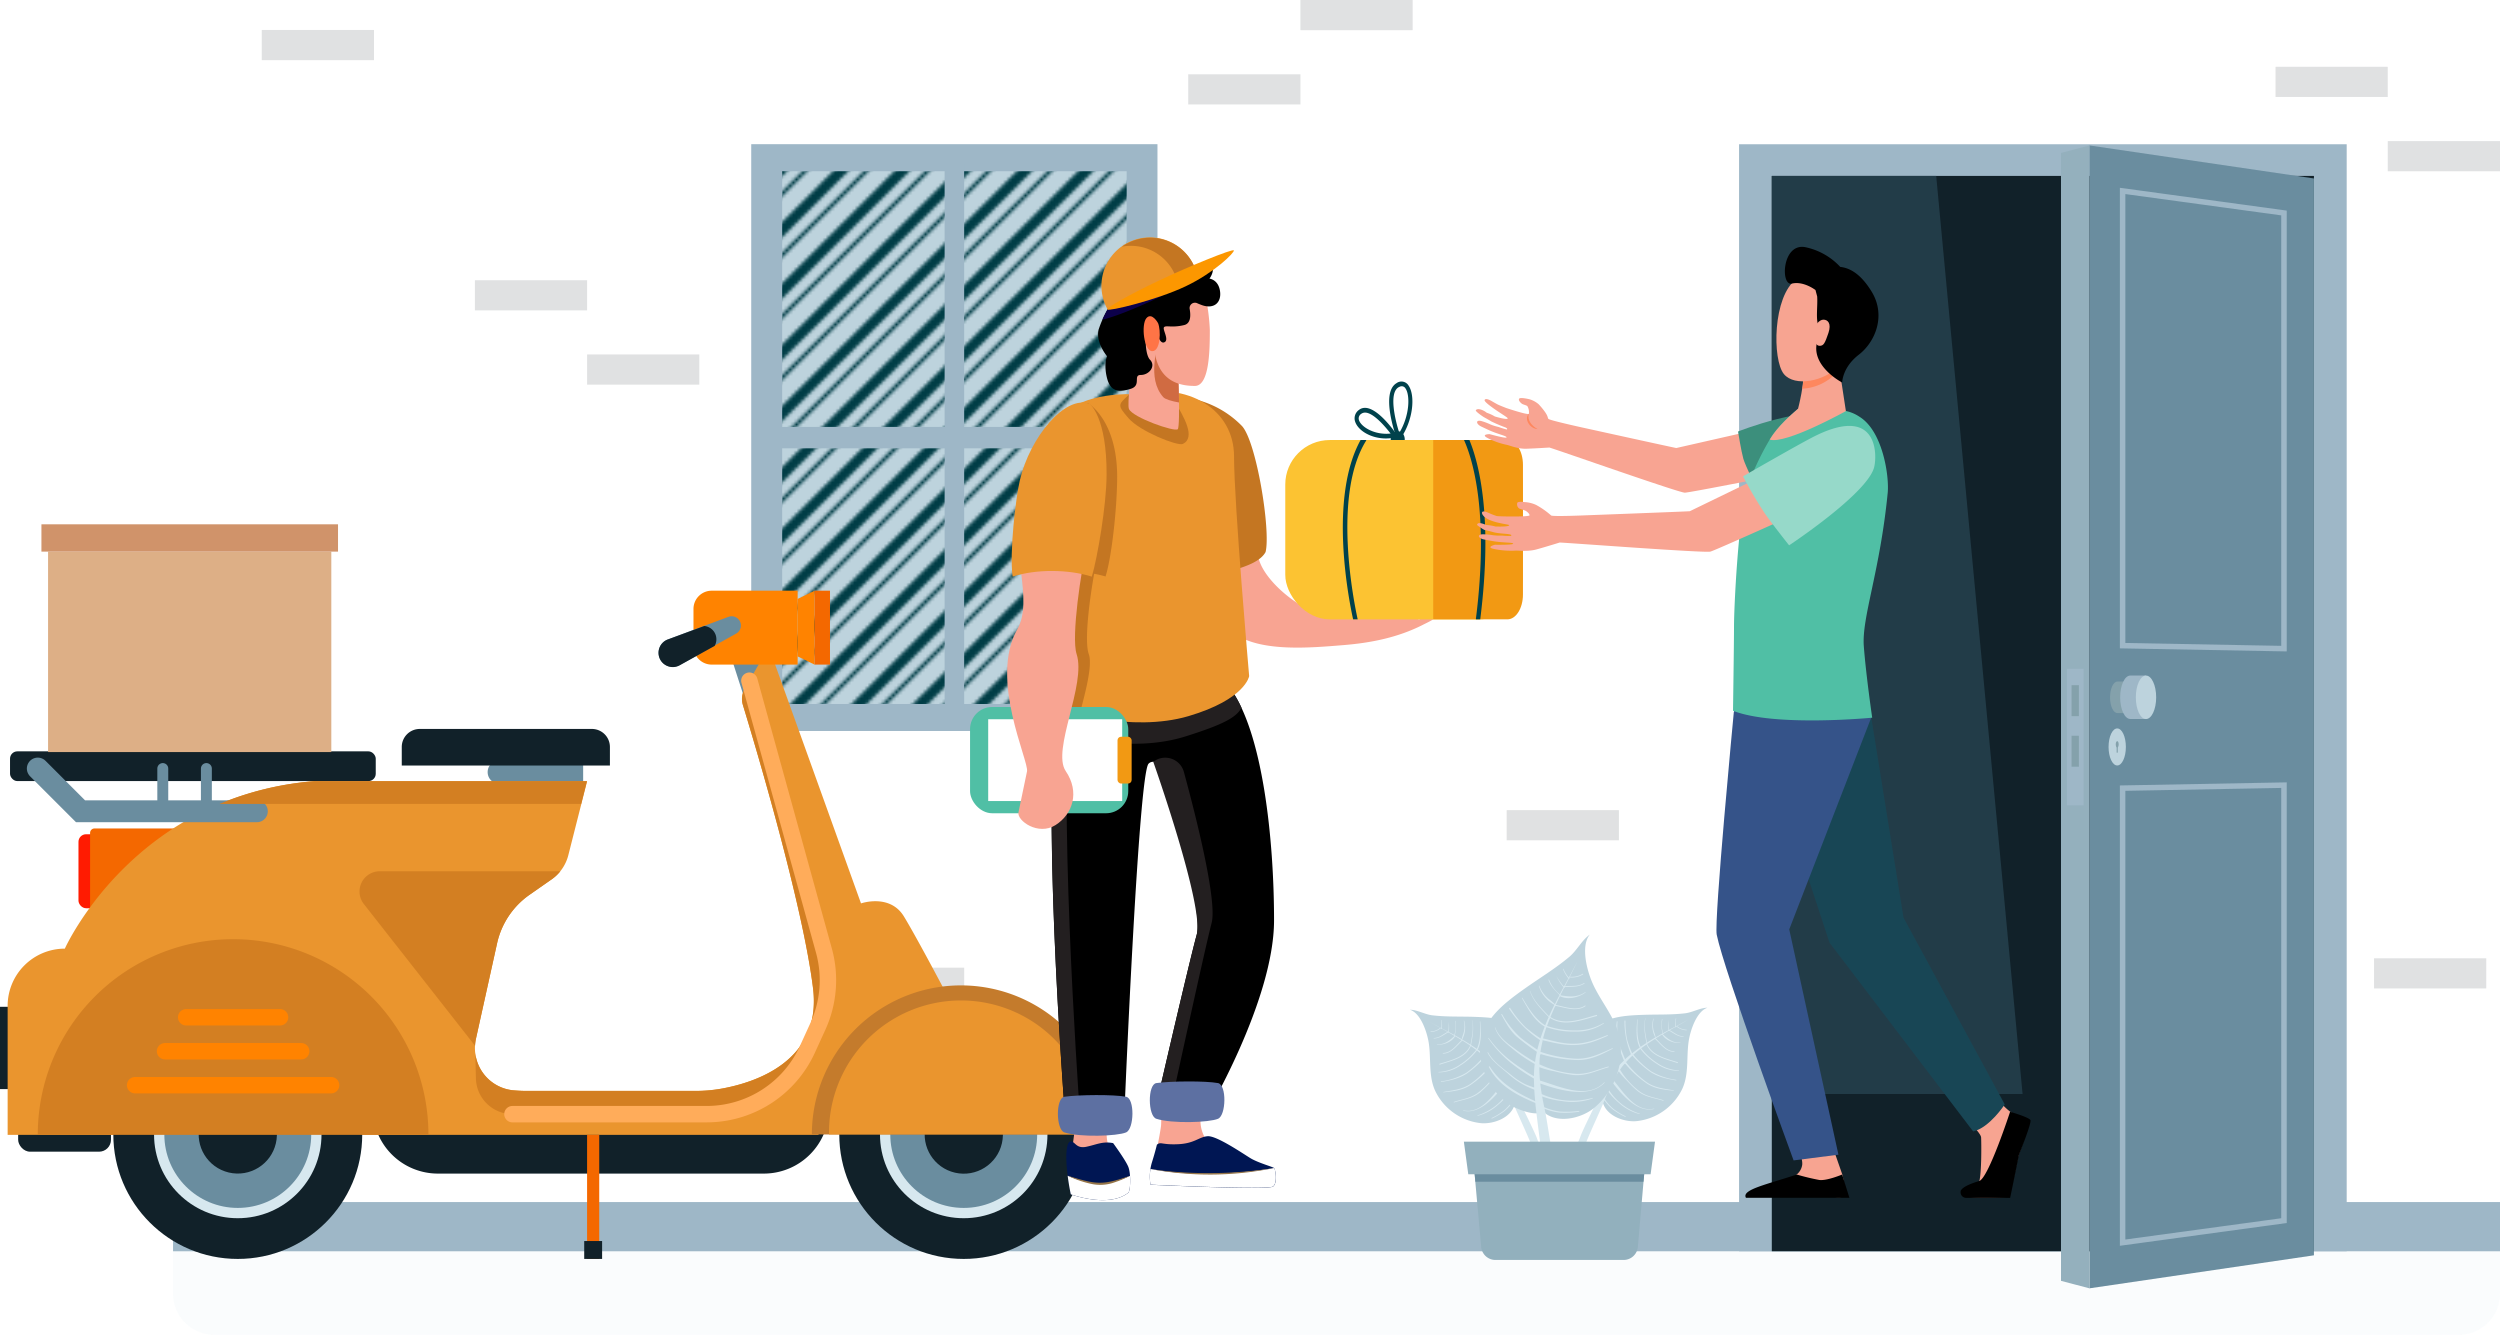 <svg xmlns="http://www.w3.org/2000/svg" xmlns:xlink="http://www.w3.org/1999/xlink" viewBox="0 0 775.4 413.98"><defs><style>.cls-1,.cls-13,.cls-22,.cls-24,.cls-28,.cls-29{fill:none;}.cls-2{mix-blend-mode:screen;}.cls-3{fill:#003d46;}.cls-4{fill:#9eb7c7;}.cls-5{opacity:0.67;}.cls-6{fill:#d1d3d4;}.cls-7{fill:#bdd3dd;}.cls-8{fill:url(#New_Pattern);}.cls-16,.cls-9{fill:#d7e8ef;}.cls-9{opacity:0.11;}.cls-10{fill:#112129;}.cls-11{fill:#223c48;}.cls-12{fill:#6a8d9f;}.cls-13{stroke:#9eb7c7;stroke-width:1.7px;}.cls-13,.cls-22,.cls-24,.cls-28,.cls-29{stroke-miterlimit:10;}.cls-14{fill:#94b0bd;}.cls-15{fill:#84a1ab;}.cls-17{fill:#92b0bd;}.cls-18{fill:#ff1b01;}.cls-19{fill:#f46800;}.cls-20{fill:#ea952e;}.cls-21{fill:#c47b2c;}.cls-22,.cls-29{stroke:#6a8d9f;}.cls-22,.cls-24,.cls-28,.cls-29{stroke-linecap:round;}.cls-22{stroke-width:6.78px;}.cls-23{fill:#d37f22;}.cls-24{stroke:#ff8300;}.cls-24,.cls-28{stroke-width:5.09px;}.cls-25{fill:#ff8300;}.cls-26{fill:#ddaf86;}.cls-27{fill:#d0936a;}.cls-28{stroke:#ffac5a;}.cls-29{stroke-width:3.39px;}.cls-30{fill:#f8a492;}.cls-31{fill:#001653;}.cls-32{fill:#fff;}.cls-33{fill:#957447;}.cls-34{fill:#c47622;}.cls-35{fill:#231f20;}.cls-36{fill:#5d70a2;}.cls-37{fill:#b5450e;opacity:0.6;}.cls-38{fill:#00424c;}.cls-39{fill:#fcc332;}.cls-40{fill:#f29913;}.cls-41{fill:#50bfa5;}.cls-42{fill:#0c004a;}.cls-43{fill:#ff7446;}.cls-44{fill:#fc9700;}.cls-45{fill:#f7a491;}.cls-46{fill:#184655;}.cls-47{fill:#355389;}.cls-48{fill:#3c8f7c;}.cls-49{fill:#fe875e;}.cls-50{fill:#96d9c9;}</style><pattern id="New_Pattern" data-name="New Pattern" width="18.96" height="18.96" patternTransform="translate(-38.44 -15.85)" patternUnits="userSpaceOnUse" viewBox="0 0 18.96 18.96"><rect class="cls-1" width="18.96" height="18.96"/><g class="cls-2"><path class="cls-3" d="M15.8,0,0,15.8V14.22L14.22,0ZM9.48,0,0,9.48V4.74L4.74,0ZM19,9.48,9.48,19H4.74L19,4.74Zm0,4.74V15.8L15.8,19H14.22Z"/></g></pattern></defs><title>slide-2</title><g id="Layer_2" data-name="Layer 2"><g id="Layer_1-2" data-name="Layer 1"><rect class="cls-4" x="53.67" y="372.83" width="721.73" height="15.27"/><g class="cls-5"><rect class="cls-6" x="147.29" y="86.91" width="34.81" height="9.36"/><rect class="cls-6" x="182.09" y="109.94" width="34.81" height="9.36"/><rect class="cls-6" x="264.24" y="300.13" width="34.81" height="9.36"/><rect class="cls-6" x="299.04" y="323.16" width="34.81" height="9.36"/><rect class="cls-6" x="705.78" y="20.72" width="34.81" height="9.36"/><rect class="cls-6" x="740.59" y="43.76" width="34.81" height="9.36"/><rect class="cls-6" x="403.35" width="34.81" height="9.36" transform="translate(841.5 9.36) rotate(180)"/><rect class="cls-6" x="368.54" y="23.03" width="34.81" height="9.36" transform="translate(771.89 55.43) rotate(180)"/><rect class="cls-6" x="81.19" y="9.3" width="34.81" height="9.36"/><rect class="cls-6" x="467.31" y="251.27" width="34.81" height="9.36"/><rect class="cls-6" x="736.33" y="297.22" width="34.81" height="9.36"/></g><rect class="cls-7" x="238.92" y="50.64" width="114.21" height="170.19"/><rect class="cls-8" x="238.92" y="50.64" width="114.21" height="170.19"/><path class="cls-4" d="M359,226.72H233v-182H359ZM242.6,218.35H349.45V53.11H242.6Z"/><rect class="cls-4" x="292.98" y="50.64" width="6.07" height="170.19"/><rect class="cls-4" x="238.91" y="132.41" width="114.22" height="6.64"/><path class="cls-9" d="M53.67,388.1H775.4a0,0,0,0,1,0,0v13.12A12.77,12.77,0,0,1,762.63,414H66.44a12.77,12.77,0,0,1-12.77-12.77V388.1a0,0,0,0,1,0,0Z"/><rect class="cls-4" x="539.39" y="44.74" width="188.46" height="343.35"/><rect class="cls-10" x="549.54" y="54.56" width="168.15" height="333.53"/><polygon class="cls-11" points="600.53 54.56 627.32 339.32 549.54 339.32 549.54 54.56 600.53 54.56"/><path class="cls-12" d="M717.69,55.35v334l-69.63,10.24V45.11Z"/><polygon class="cls-13" points="708.4 243.52 708.4 378.59 658.35 385.42 658.35 244.45 708.4 243.52"/><polygon class="cls-13" points="708.4 66.06 708.4 201.18 658.35 200.26 658.35 59.22 708.4 66.06"/><polygon class="cls-14" points="639.24 397.27 648.06 399.59 648.06 45.11 639.24 47.43 639.24 397.27"/><rect class="cls-4" x="641.07" y="207.43" width="5.16" height="42.35"/><rect class="cls-15" x="642.51" y="212.52" width="2.28" height="9.6"/><rect class="cls-15" x="642.51" y="228.2" width="2.28" height="9.6"/><path class="cls-15" d="M656.74,211.39c-1.26,0-2.29,2.19-2.29,4.89s1,4.88,2.29,4.88h3.52v-9.77Z"/><path class="cls-4" d="M660.74,209.53c-1.74,0-3.15,3-3.15,6.75S659,223,660.74,223h4.86V209.53Z"/><path class="cls-7" d="M668.76,216.28c0,3.72-1.41,6.74-3.16,6.74s-3.15-3-3.15-6.74,1.41-6.75,3.15-6.75S668.76,212.55,668.76,216.28Z"/><path class="cls-7" d="M659.36,231.67c0,3.18-1.2,5.75-2.68,5.75s-2.69-2.57-2.69-5.75,1.2-5.74,2.69-5.74S659.36,228.5,659.36,231.67Z"/><path class="cls-15" d="M657.13,230.87c0,.54-.2,1-.45,1s-.46-.44-.46-1,.2-1,.46-1S657.13,230.34,657.13,230.87Z"/><rect class="cls-15" x="656.49" y="231.21" width="0.37" height="2.23"/><path class="cls-7" d="M469.87,342.24c-.94,4.39-6.57,6.48-10.54,6.12a17.81,17.81,0,0,1-14.18-10c-2.13-4.56-1.25-9.95-2-14.84-.53-3.42-2.5-9.28-5.85-10.34,2.22,0,4.66,1.46,6.95,1.73,4.31.51,8.56.33,12.88.47,6.93.24,14.26.72,17.92,7.47a16.74,16.74,0,0,1,.74,13.47c-.8,2-4.1,6.68-6.17,5.92"/><path class="cls-16" d="M478.81,358.27c-.56-1.77-1.49-3.48-2.12-5.25-.72-2-5.33-11.3-6.33-13.23l-.09-.17c2.68-3.95,5.08-8.35,4.55-13.28,0-.14-.24-.13-.24,0,.08,5-1.95,8.86-4.51,12.89-.43-.81-.87-1.62-1.33-2.42a18.87,18.87,0,0,0,3.07-6.38c.6-2.23,1.65-4.8,1.4-7.13a.08.08,0,0,0-.15,0c.25,2.42-.93,5.34-1.68,7.64a16.07,16.07,0,0,1-1.52,3.51c-.41.67-.91,1.28-1.37,1.91q-.56-.93-1.14-1.83c.18-.33.33-.69.49-1a39.5,39.5,0,0,0,1.79-4.36,27.77,27.77,0,0,0,1.54-8.61c0-.09-.14-.11-.14,0a25.75,25.75,0,0,1-1.54,7.86c-.38,1.05-.79,2.11-1.25,3.13a19.32,19.32,0,0,1-1.22,2.55c-.55-.8-1.13-1.58-1.75-2.33a34.34,34.34,0,0,0,2.56-6.4c.63-1.95,1.2-4.08.63-6.11,0-.05-.09,0-.08,0,.55,2.19-.23,4.43-1,6.48a39.4,39.4,0,0,1-2.41,5.63c-.32-.37-.65-.73-1-1.08l-.72-.71c.67-1.87,1.51-3.67,2-5.61a19.9,19.9,0,0,0,.21-6.49c0-.13-.21-.09-.21,0a22.27,22.27,0,0,1-.58,6.95c-.47,1.63-1.18,3.17-1.78,4.76-.59-.56-1.2-1.09-1.82-1.6a25.9,25.9,0,0,0,2-10.3c0-.19-.29-.22-.29,0a26.62,26.62,0,0,1-.57,5.91,35.89,35.89,0,0,1-1.5,4.14l0,0a.39.39,0,0,0-.1-.08c-.74-.6-1.51-1.17-2.29-1.72,1.34-2.6,1-5.89.81-8.69,0-.09-.14-.06-.13,0,.1,2.83.27,5.84-.94,8.48-.59-.42-1.19-.82-1.8-1.21.46-2.54,1-5.1.34-7.65a0,0,0,1,0-.06,0c.6,2.53,0,5-.46,7.53-.84-.54-1.7-1.07-2.57-1.58a7.8,7.8,0,0,0,.63-5.78c0-.09-.15-.07-.13,0a7.39,7.39,0,0,1-.13,3.93,13.06,13.06,0,0,0-.52,1.74c-.69-.4-1.39-.81-2.1-1.2l0,0-.05,0a9.81,9.81,0,0,0,.2-4.44c0-.09-.16-.06-.13,0a8.44,8.44,0,0,1-.21,4.34l-1.69-.93a.43.43,0,0,1,0-.05.08.08,0,0,0,0,0,11.87,11.87,0,0,0-.07-3.15,0,0,0,0,0,0,0,16.9,16.9,0,0,1-.11,3.1l-.05,0-1.93-1a7.25,7.25,0,0,0-.15-2.54.06.06,0,0,0-.12,0,7.28,7.28,0,0,1,.08,2.42l-.13-.07a.1.1,0,0,0-.07,0c-1.21-.65-2.42-1.3-3.6-2,0,0,0,0,0,0,1.13.68,2.29,1.35,3.47,2a4.75,4.75,0,0,1-2.9,1.11c-.12,0-.14.19,0,.19a5,5,0,0,0,3.09-1.21l.15.09a.28.28,0,0,1,0,.09c0,.13.19.15.21,0l1.73,1c-1.43.7-2.51,1.85-4.23,1.88-.1,0-.11.15,0,.15,1.75,0,3-1.1,4.44-1.9v0c0,.13.15.21.2.08v0l1.68,1s0,.06,0,.09h0c-1.57,1.45-3,2.63-5.36,2.56a.06.06,0,0,0,0,.11c2,.13,4.58-.79,5.61-2.63.67.39,1.33.78,2,1.19-1.58,1.55-3.32,4-5.74,4-.12,0-.13.19,0,.19,2.51.07,4.29-2.44,5.94-4a.09.09,0,0,0,.13,0c.79.49,1.57,1,2.33,1.52-1.58,3.63-6,4.53-9.45,5.63a.14.14,0,0,0,.08.27c3.48-1.17,8-2,9.56-5.77h0a.1.1,0,0,0,.11.07c.53.37,1,.74,1.56,1.13a19.29,19.29,0,0,1-4.85,4.47,12.92,12.92,0,0,1-6.8,2.38.07.07,0,0,0,0,.13,11.58,11.58,0,0,0,6.71-2.11,19.49,19.49,0,0,0,5.19-4.69q1.11.87,2.16,1.8a27.9,27.9,0,0,1-5.49,5.14,21.11,21.11,0,0,1-7.76,2.65.1.1,0,0,0,0,.2c2.92-.5,5.33-1,7.87-2.56a31.47,31.47,0,0,0,5.68-5.13l.1.1a.18.18,0,0,0,.09.08c.63.59,1.22,1.2,1.79,1.84a30.47,30.47,0,0,1-6,5.92c-2.62,2-5.67,2.28-8.79,2.82a.07.07,0,1,0,0,.13c3-.32,6-.61,8.5-2.37a32.88,32.88,0,0,0,6.53-6,.25.25,0,0,0,.22,0c.26.31.52.62.77.94s.42.59.63.88a24.09,24.09,0,0,1-5.72,6.47c-2.36,1.91-5,2.12-7.75,3.05-.11,0,0,.21.08.17,3-.94,5.61-1.12,8.12-3.15a37.68,37.68,0,0,0,3.18-3.14,22.14,22.14,0,0,0,2.48-2.83,31.83,31.83,0,0,1,1.64,2.76c-3.14,3.74-6.93,10.06-12.58,8.8-.07,0-.11.1,0,.12,5.14,1.26,10-4.42,12.94-8.3.38.76.75,1.54,1.1,2.32a17.72,17.72,0,0,1-9.6,7.42c-.08,0-.07.16,0,.14a14.71,14.71,0,0,0,6.46-3.51,20.48,20.48,0,0,0,3.35-3.53c.34.8.67,1.61,1,2.42a14.36,14.36,0,0,1-2.48,2.86,21.52,21.52,0,0,1-3.94,2.43c-.11.06,0,.25.08.19a21.6,21.6,0,0,0,4-2.41,15.36,15.36,0,0,0,2.46-2.7l.18.48c.71,1.85,5,11,5.57,12.84.49,1.59,1,3.28,2.37,4.31C478,360,479.07,359.1,478.81,358.27Z"/><path class="cls-7" d="M497.05,341.62c.94,4.38,6.57,6.48,10.54,6.11a17.83,17.83,0,0,0,14.18-10c2.13-4.56,1.25-10,2-14.83.52-3.43,2.5-9.28,5.84-10.35-2.21,0-4.66,1.46-6.94,1.73-4.31.51-8.56.33-12.89.48-6.93.23-14.26.71-17.91,7.47a16.7,16.7,0,0,0-.74,13.47c.79,2,4.1,6.67,6.17,5.92"/><path class="cls-16" d="M488.11,357.64c.56-1.77,1.49-3.48,2.12-5.25.72-2.05,5.33-11.3,6.32-13.23l.09-.17c-2.67-3.94-5.07-8.35-4.54-13.28a.12.12,0,0,1,.24,0c-.08,4.95,2,8.86,4.51,12.88.43-.81.87-1.61,1.33-2.41a18.91,18.91,0,0,1-3.07-6.39c-.6-2.22-1.65-4.79-1.4-7.13a.08.08,0,0,1,.15,0c-.25,2.42.93,5.34,1.68,7.64a15.86,15.86,0,0,0,1.52,3.51c.41.67.91,1.28,1.37,1.91q.56-.93,1.14-1.83c-.18-.33-.33-.69-.49-1a37.64,37.64,0,0,1-1.79-4.36,27.77,27.77,0,0,1-1.54-8.61c0-.09.13-.11.14,0a25.46,25.46,0,0,0,1.54,7.86c.37,1.06.79,2.11,1.25,3.13a19.86,19.86,0,0,0,1.21,2.56c.55-.81,1.14-1.59,1.76-2.34a34,34,0,0,1-2.56-6.39c-.63-2-1.2-4.09-.63-6.12,0-.05.09,0,.08,0-.56,2.2.23,4.44,1,6.48a40.11,40.11,0,0,0,2.42,5.63c.32-.37.65-.73,1-1.08l.72-.71a58.44,58.44,0,0,1-2-5.61,19.32,19.32,0,0,1-.21-6.48c0-.14.21-.1.21,0a22.22,22.22,0,0,0,.58,6.95c.47,1.63,1.18,3.17,1.78,4.76.59-.56,1.19-1.08,1.81-1.6a26.06,26.06,0,0,1-2-10.3c0-.19.29-.21.29,0a27.19,27.19,0,0,0,.56,5.9,37.92,37.92,0,0,0,1.51,4.14l0,0a.39.39,0,0,1,.1-.08c.74-.59,1.5-1.17,2.29-1.72-1.34-2.6-1-5.89-.81-8.68,0-.09.14-.07.13,0-.1,2.82-.28,5.83.94,8.47.59-.42,1.19-.81,1.8-1.21-.46-2.54-1-5.1-.34-7.65,0,0,.07,0,.06,0-.6,2.53,0,5,.46,7.53.84-.54,1.7-1.07,2.57-1.58a7.8,7.8,0,0,1-.64-5.78c0-.09.16-.06.14,0A7.39,7.39,0,0,0,513,320a12.78,12.78,0,0,1,.52,1.75c.69-.41,1.39-.81,2.1-1.21l0,0,.06,0a9.68,9.68,0,0,1-.2-4.44c0-.09.16-.06.13,0a8.43,8.43,0,0,0,.21,4.34l1.69-.93a.43.43,0,0,1,0-.05s0,0,0,0a11.87,11.87,0,0,1,.07-3.15,0,0,0,1,1,0,0,16.86,16.86,0,0,0,.11,3.1l0,0,1.94-1a7.53,7.53,0,0,1,.14-2.55c0-.07.14-.05.12,0a7.57,7.57,0,0,0-.07,2.42l.13-.07.07,0c1.21-.65,2.42-1.3,3.6-1.95,0,0,0,0,0,0-1.13.68-2.29,1.35-3.47,2a4.72,4.72,0,0,0,2.9,1.11c.12,0,.14.2,0,.19a5,5,0,0,1-3.08-1.21l-.15.09a.28.28,0,0,0,0,.09c0,.13-.19.15-.21,0l-1.73,1c1.42.7,2.51,1.85,4.23,1.88.09,0,.11.16,0,.16-1.75,0-3-1.11-4.44-1.91v0c0,.13-.14.21-.19.08v0l-1.68,1a.29.29,0,0,0,0,.09h0c1.57,1.45,3,2.62,5.35,2.56a.05.05,0,0,1,0,.1c-2,.13-4.58-.79-5.61-2.63-.67.39-1.33.79-2,1.19,1.57,1.55,3.32,4,5.74,4,.12,0,.13.19,0,.19-2.51.07-4.29-2.44-5.94-4,0,.06-.09.08-.14.06-.78.49-1.56,1-2.32,1.51,1.58,3.63,6,4.53,9.45,5.63.16,0,.09.32-.08.27-3.48-1.17-8-2-9.56-5.77h0a.11.11,0,0,1-.1.08c-.53.36-1.05.74-1.56,1.12a19.51,19.51,0,0,0,4.85,4.48,13,13,0,0,0,6.79,2.37.07.07,0,0,1,0,.14,11.65,11.65,0,0,1-6.71-2.11,19.53,19.53,0,0,1-5.19-4.69c-.74.57-1.46,1.17-2.16,1.79a27.62,27.62,0,0,0,5.49,5.14,20.93,20.93,0,0,0,7.76,2.65.11.11,0,0,1,0,.21c-2.92-.51-5.33-1-7.87-2.57a31.47,31.47,0,0,1-5.68-5.13l-.1.1a.14.14,0,0,1-.09.08c-.63.59-1.22,1.2-1.79,1.84a30.47,30.47,0,0,0,6,5.92c2.62,2,5.67,2.28,8.79,2.82.09,0,.06.14,0,.13-3-.32-6-.61-8.51-2.37a32.8,32.8,0,0,1-6.52-6,.25.25,0,0,1-.22,0c-.26.31-.52.62-.77.94s-.43.59-.63.89a24.22,24.22,0,0,0,5.72,6.47c2.36,1.9,5,2.11,7.75,3,.11,0,0,.21-.09.17-3-.94-5.61-1.11-8.11-3.15a34.9,34.9,0,0,1-3.18-3.14,21.65,21.65,0,0,1-2.49-2.83,31.73,31.73,0,0,0-1.63,2.76c3.14,3.74,6.93,10.06,12.57,8.8.08,0,.12.1,0,.12-5.15,1.26-10-4.42-12.94-8.29-.39.76-.75,1.53-1.1,2.31a17.72,17.72,0,0,0,9.6,7.42c.08,0,.07.16,0,.14a14.6,14.6,0,0,1-6.47-3.51,20.45,20.45,0,0,1-3.34-3.53c-.35.8-.68,1.61-1,2.42a14.36,14.36,0,0,0,2.48,2.86,21.19,21.19,0,0,0,3.94,2.43c.11.06,0,.25-.09.19a22.37,22.37,0,0,1-4-2.4,15.42,15.42,0,0,1-2.46-2.71c-.06.16-.12.32-.19.49-.7,1.84-5,11-5.56,12.83-.49,1.59-1,3.29-2.38,4.31C488.91,359.41,487.85,358.47,488.11,357.64Z"/><path class="cls-7" d="M478.5,344.65c4.14,4.08,11.74,2.33,15.78-.89a23.11,23.11,0,0,0,8.23-21c-.95-6.45-5.75-11.66-8.42-17.5-1.87-4.08-3.91-11.83-1-15.38-2.38,1.61-4,4.91-6.29,6.84-4.3,3.62-9,6.46-13.62,9.71-7.34,5.2-14.94,10.95-14.08,20.87a21.76,21.76,0,0,0,8.81,15.13c2.27,1.57,9.2,4.3,10.91,2"/><path class="cls-16" d="M480.25,368.4c-.66-2.33-.87-4.84-1.46-7.21-.67-2.74-2.28-16-2.58-18.84,0-.08,0-.17,0-.25-5.72-2.37-11.46-5.42-14.41-11.15-.08-.15.17-.31.27-.16,3.45,5.42,8.44,8.2,14.08,10.74-.11-1.18-.21-2.37-.28-3.57a24.4,24.4,0,0,1-7.88-4.73c-2.24-2-5.22-4-6.61-6.72-.06-.11.12-.2.18-.09,1.46,2.81,4.82,5.13,7.27,7.08a21.1,21.1,0,0,0,4.15,2.73c.92.43,1.9.73,2.85,1.08,0-.93-.07-1.86-.07-2.79-.44-.23-.85-.51-1.27-.76a52.43,52.43,0,0,1-5.05-3.46,35.71,35.71,0,0,1-7.81-8.23c-.07-.09.07-.21.13-.11a33.45,33.45,0,0,0,7.28,7.41c1.16.88,2.36,1.72,3.6,2.5a25.55,25.55,0,0,0,3.13,1.9c0-1.26.09-2.53.23-3.78a44.07,44.07,0,0,1-7.33-5.1c-2.07-1.67-4.21-3.57-5-6.18,0-.06.09-.09.11,0,1,2.77,3.4,4.64,5.7,6.31a52.09,52.09,0,0,0,6.64,4.37c.08-.62.17-1.25.29-1.87.08-.43.17-.85.27-1.28a73.2,73.2,0,0,1-6.17-4.65c-2.23-2-3.4-4.29-4.86-6.88-.08-.15.16-.25.25-.11a28.85,28.85,0,0,0,5.59,7.12c1.67,1.43,3.54,2.59,5.32,3.88.24-1,.52-2,.83-3a33.73,33.73,0,0,1-9.55-9.71c-.13-.2.17-.44.31-.23a34.3,34.3,0,0,0,4.82,6,47.29,47.29,0,0,0,4.58,3.41v0a.33.33,0,0,1,.05-.15c.38-1.18.8-2.35,1.25-3.51-3.3-1.86-5.26-5.68-7.07-8.83-.06-.1.1-.17.16-.07,1.9,3.13,3.86,6.52,7.06,8.51.35-.87.71-1.73,1.09-2.59-2.31-2.42-4.74-4.8-5.84-8.05,0,0,.07-.08.09,0,1.15,3.17,3.6,5.44,5.86,7.83.53-1.19,1.09-2.37,1.66-3.55a10.11,10.11,0,0,1-4.81-5.81c0-.11.13-.18.16-.07a9.53,9.53,0,0,0,3,4.16,16.8,16.8,0,0,1,1.8,1.53c.46-.94.93-1.88,1.42-2.81,0,0,0,0,0,0l0-.06c-1.34-1.42-2.78-2.76-3.39-4.68,0-.11.13-.18.16-.07a11.08,11.08,0,0,0,3.33,4.56q.57-1.11,1.17-2.22l-.06-.05,0,0a15.53,15.53,0,0,1-2.18-3.46s0-.05,0,0a21.29,21.29,0,0,0,2.32,3.28h.07l1.35-2.51a9.86,9.86,0,0,1-1.66-2.86.08.08,0,0,1,.15-.06,9.65,9.65,0,0,0,1.64,2.67l.09-.17a.16.16,0,0,1,.05-.09c.85-1.57,1.69-3.13,2.5-4.69,0,0,0,0,0,0-.73,1.54-1.52,3.1-2.31,4.67a6.23,6.23,0,0,0,3.93-.87c.14-.08.29.11.15.19a6.49,6.49,0,0,1-4.2.9l-.1.2.07.09c.12.13-.09.3-.2.17l-1.18,2.3c2.05-.25,4,.22,5.92-1,.11-.07.24.08.13.16-1.9,1.24-4,.93-6.17,1.1l0,0c.13.12,0,.33-.15.23l0,0c-.38.74-.76,1.49-1.13,2.25l.09.08h0c2.74.45,5.16.68,7.63-1,.07-.05.15,0,.08.1-2.07,1.57-5.51,2.41-7.95,1.15-.44.9-.87,1.8-1.3,2.71,2.81.56,6.47,2,9.05.21.13-.09.28.1.15.19-2.68,1.87-6.4.42-9.3-.1a.12.12,0,0,1-.11.16q-.75,1.64-1.44,3.3c4.31,2.8,9.77.6,14.26-.65.22-.06.33.29.11.35-4.61,1.21-10.09,3.49-14.48.58v0a.11.11,0,0,1-.06.15c-.31.77-.6,1.55-.88,2.33a25.28,25.28,0,0,0,8.44,1.39,16.81,16.81,0,0,0,9.06-2.28c.09-.06.2.08.1.14a15.1,15.1,0,0,1-8.78,2.51,25.11,25.11,0,0,1-9-1.38c-.4,1.15-.75,2.32-1.06,3.49,3.21.82,6.24,1.7,9.61,1.65,3.78-.05,6.86-1.27,10.3-2.67a.13.13,0,0,1,.1.25c-3.52,1.54-6.45,2.77-10.35,2.84-3.43.06-6.52-.77-9.82-1.51a1.29,1.29,0,0,1,0,.19.21.21,0,0,1,0,.15c-.26,1.08-.47,2.17-.63,3.26a39.5,39.5,0,0,0,10.76,2.12c4.23.25,7.77-1.57,11.53-3.23a.09.09,0,0,1,.07.17c-3.48,1.79-6.89,3.59-10.9,3.49a41.94,41.94,0,0,1-11.35-1.84.35.35,0,0,1-.23.18c-.06.52-.12,1-.16,1.57s0,.94-.06,1.41a31.47,31.47,0,0,0,10.82,2.92c3.92.38,6.92-1.26,10.57-2.23.15,0,.18.21,0,.25-3.87,1.09-6.87,2.79-11,2.37a46.33,46.33,0,0,1-5.7-1.13,27.25,27.25,0,0,1-4.7-1.29,41.16,41.16,0,0,0,.19,4.15c6.08,1.82,14.69,6,19.91.57.07-.07.19,0,.12.1-4.67,5-14,2.35-19.94.25.13,1.1.28,2.19.46,3.29a23,23,0,0,0,15.7,1.19c.11,0,.18.13.07.17a19,19,0,0,1-9.51.8,26.4,26.4,0,0,1-6.13-1.43c.19,1.12.41,2.23.65,3.33a18.73,18.73,0,0,0,4.72,1.33,28,28,0,0,0,6-.18c.17,0,.22.24.05.26a28.14,28.14,0,0,1-6.08.27,19.25,19.25,0,0,1-4.59-1.18c.05.22.1.45.14.66.56,2.5,2.43,15.43,3.14,17.88.6,2.07,1.26,4.27.5,6.36A1.4,1.4,0,0,1,480.25,368.4Z"/><path class="cls-17" d="M503.52,390.79H463.83a4.45,4.45,0,0,1-4.43-4.06L457,360.1h53.31L508,386.73A4.45,4.45,0,0,1,503.52,390.79Z"/><polygon class="cls-12" points="457.6 366.53 509.75 366.53 510.33 360.1 457.02 360.1 457.6 366.53"/><polygon class="cls-17" points="455.4 364.2 511.95 364.2 513.32 354.09 454.03 354.09 455.4 364.2"/><path class="cls-12" d="M180.87,243.1h-26a3.62,3.62,0,0,1-3.62-3.63h0a3.62,3.62,0,0,1,3.62-3.62h26Z"/><rect class="cls-10" y="312.27" width="9.99" height="25.52"/><polygon class="cls-12" points="231.32 217.92 225.95 201.26 236.48 199.05 238.04 204.65 231.32 217.92"/><rect class="cls-10" x="5.63" y="342.22" width="28.79" height="14.99" rx="3.7"/><path class="cls-10" d="M115.61,343.78H257.13A20.22,20.22,0,0,1,236.91,364H135.82a20.21,20.21,0,0,1-20.21-20.22Z"/><rect class="cls-18" x="24.34" y="258.75" width="39.67" height="22.95" rx="2.35"/><rect class="cls-19" x="27.94" y="256.95" width="39.67" height="30.23" rx="1.38"/><path class="cls-20" d="M280.33,284.2c-4.37-7.11-13.28-4-13.28-4l-28.61-79.56-7.47,13a6.35,6.35,0,0,0-.57,5c3.66,12,18.57,61.75,21.76,87.9,2.77,22.63-18,29.21-28.25,31.08a45.68,45.68,0,0,1-8.16.73H163.32c-1.49,0-2.95-.08-4.39-.22a13.18,13.18,0,0,1-11.3-16l6.55-29.57a24.94,24.94,0,0,1,10-15l7-4.89a13,13,0,0,0,5.08-7.38l5.84-23H97.54c-56.31,4.6-77.43,51.94-77.43,51.94A17.74,17.74,0,0,0,2.37,312v40H252.66l1.22,0v-.09A44.15,44.15,0,0,1,293.41,308C289.59,300.77,283.27,289,280.33,284.2Z"/><circle class="cls-10" cx="73.75" cy="351.87" r="38.6"/><circle class="cls-16" cx="73.75" cy="351.87" r="25.97"/><circle class="cls-12" cx="73.75" cy="351.87" r="22.78"/><circle class="cls-10" cx="73.75" cy="351.87" r="12.13" transform="translate(-285.65 342.81) rotate(-76.72)"/><circle class="cls-10" cx="298.91" cy="351.87" r="38.6"/><circle class="cls-16" cx="298.91" cy="351.87" r="25.97"/><circle class="cls-12" cx="298.91" cy="351.87" r="22.78"/><circle class="cls-10" cx="298.91" cy="351.87" r="12.13" transform="translate(-110.57 565.14) rotate(-77.16)"/><path class="cls-21" d="M251.81,351.87a46.24,46.24,0,0,1,92.48,0H251.81"/><path class="cls-20" d="M257.13,351.87a40.93,40.93,0,1,1,81.85,0H257.13"/><rect class="cls-10" x="3.11" y="233.04" width="113.43" height="9.22" rx="2.27"/><polyline class="cls-22" points="11.72 238.37 24.98 251.63 79.67 251.63"/><path class="cls-23" d="M132.88,351.86V352H11.72v-.12a60.58,60.58,0,0,1,121.16,0Z"/><line class="cls-24" x1="57.74" y1="315.52" x2="86.86" y2="315.52"/><line class="cls-24" x1="51.18" y1="326.05" x2="93.42" y2="326.05"/><line class="cls-24" x1="41.9" y1="336.58" x2="102.7" y2="336.58"/><path class="cls-25" d="M220.74,183.21H247.4a0,0,0,0,1,0,0v22.92a0,0,0,0,1,0,0H220.74a5.65,5.65,0,0,1-5.65-5.65V188.87A5.65,5.65,0,0,1,220.74,183.21Z"/><polygon class="cls-25" points="247.4 203.59 252.65 206.14 252.65 183.21 247.4 185.76 247.4 203.59"/><rect class="cls-19" x="252.65" y="183.21" width="4.78" height="22.92"/><path class="cls-12" d="M204.67,204.32h0a4.42,4.42,0,0,1,2.48-6l18.79-7a2.87,2.87,0,0,1,3.6,1.49h0a2.86,2.86,0,0,1-1.21,3.7l-17.49,9.77A4.43,4.43,0,0,1,204.67,204.32Z"/><path class="cls-10" d="M221.81,196.54a4.15,4.15,0,0,0-3.37-2.38l-11.29,4.17a4.42,4.42,0,1,0,3.69,8l10.82-6A4.15,4.15,0,0,0,221.81,196.54Z"/><rect class="cls-26" x="14.91" y="171.09" width="87.85" height="62.17"/><rect class="cls-27" x="12.85" y="162.62" width="91.99" height="8.47"/><path class="cls-23" d="M147.35,324.37a14.19,14.19,0,0,1,.28-2.22l6.55-29.57a24.94,24.94,0,0,1,10-15l7-4.89a12.72,12.72,0,0,0,2.61-2.46h-56a6.28,6.28,0,0,0-4.94,10.16Z"/><path class="cls-23" d="M232.43,211.12,231,213.66a6.35,6.35,0,0,0-.57,5c3.66,12,18.57,61.75,21.76,87.9,2.77,22.63-18,29.21-28.25,31.08a45.68,45.68,0,0,1-8.16.73H163.32c-1.49,0-2.95-.08-4.39-.22a13.06,13.06,0,0,1-11.52-11.65l.2,8a11.33,11.33,0,0,0,11.33,11.05h60.22a34.37,34.37,0,0,0,31.26-20.1l3.27-7.16a34.45,34.45,0,0,0,1.87-23.42Z"/><path class="cls-28" d="M158.94,345.57h60.22a34.37,34.37,0,0,0,31.26-20.1l3.27-7.16a34.45,34.45,0,0,0,1.87-23.42l-23.13-83.77"/><path class="cls-10" d="M130.2,226.09h53.38a5.59,5.59,0,0,1,5.59,5.59v5.75a0,0,0,0,1,0,0H124.61a0,0,0,0,1,0,0v-5.75A5.59,5.59,0,0,1,130.2,226.09Z"/><path class="cls-23" d="M180.25,249.35l1.8-7.08H97.54a96,96,0,0,0-29.44,7.07Z"/><line class="cls-29" x1="50.49" y1="238.37" x2="50.49" y2="251.62"/><line class="cls-29" x1="64.01" y1="238.37" x2="64.01" y2="251.62"/><rect class="cls-19" x="182.09" y="351.98" width="3.77" height="38.49"/><rect class="cls-10" x="181.2" y="384.92" width="5.55" height="5.55"/><path class="cls-30" d="M343.24,350.54a8.63,8.63,0,0,0,0,.91,12.1,12.1,0,0,0,3,8.28c3.58,3.72,3.6,8.35-.18,9.14s-12.78-.25-12.78-.25-2-3.54-.64-13,2.19-19.81,2.19-19.81l10.26-1.6Z"/><path class="cls-31" d="M345.25,354.55s3.8,5.17,4.69,7.32.7,7.52,0,8.07c-6.15,4.86-17.82.49-17.82.49a70.82,70.82,0,0,1-1.21-7.94c-.4-4.37-.17-8.45,1.21-8.45s1.63,2.3,4.78,1.65S342,353.91,345.25,354.55Z"/><path class="cls-32" d="M331.15,364.67a40.76,40.76,0,0,0,8.59,2.44c3.2.45,7.5-1,10.75-2.4.17,2.29-.08,4.86-.55,5.23-6.15,4.86-17.82.49-17.82.49S331.57,368,331.15,364.67Z"/><path class="cls-33" d="M331.15,364.67c8.83,2.65,10.46,3.12,19.34,0a27.57,27.57,0,0,1-4.65,2,13.16,13.16,0,0,1-7.55.49A32.55,32.55,0,0,1,331.15,364.67Z"/><path class="cls-30" d="M445.88,189.8c-2.52.95-5.87,2.36-5.87,2.36-.43-1,7.9-2.82,9.07-5.36.63-1.36-9.56,3.64-10.27,3-.3-.25,11.53-4.1,11-5-.46-.78-12.43,3.44-12.5,2.86-.09-.81,10.37-2.91,9.43-4.08-.47-.6-13.17,2.83-14.54,3-1.67,0,4.39-4.11,2.32-4.67-2.8-.74-9.84,7.33-10.4,7.45-1.59.33-15.17,2-21.81-2.36-5.37-3.51-10.58-8.91-11.86-13.56s-3-11.07-1.5-16.1a65.71,65.71,0,0,0-18.05-.39c-.38,7.54,8.66,37.43,12.43,39.89,8.31,5.41,23.13,4.09,33.58,3.23,8.42-.7,16.67-2.36,24.26-6.2,1.69-.87,4-1.83,5.28-3.33A.5.5,0,0,0,445.88,189.8Z"/><path class="cls-34" d="M385.15,132.07c4.5,4.65,9.05,32.51,7.38,39.15-2.89,5.39-16,6.32-20.2,8.88-9.76-4-3.07-22-3.07-22l-3.56-35A30.18,30.18,0,0,1,385.15,132.07Z"/><path class="cls-30" d="M372.85,344.31a10.69,10.69,0,0,0,3.4,11.56,17.88,17.88,0,0,0,4.09,2.53c6,2.61,13.72,2,14.8,7.39s-37.9-1.51-37.9-1.51,2.7-13,2.88-15.24-.24-10.21-.24-10.21l15.05-1.08Z"/><path class="cls-31" d="M358.82,355.05s-.47,2.07-1.57,5.58a15.28,15.28,0,0,0-.41,6.83s36.51,1.73,38,.57.72-5.36.35-5.74-5-1.62-7.39-3.09-10.49-7-13.23-6.79-4,2.25-9.21,2.48S360.12,354,358.82,355.05Z"/><path class="cls-32" d="M394.83,368c-1.48,1.16-38-.57-38-.57a15.45,15.45,0,0,1,0-4.87c19.06,3.53,38.37-.3,38.37-.3C395.55,362.67,396.31,366.88,394.83,368Z"/><path class="cls-33" d="M356.81,362.59a99.6,99.6,0,0,0,38.37-.3,133.55,133.55,0,0,1-34.79.79Z"/><path d="M328.61,217.81c-6.26,22.9,1.52,125.65,1.52,125.65l18.75-1.29s4.26-102.21,7.36-105.3a1.88,1.88,0,0,1,2.62-.11,4.05,4.05,0,0,1,1.56,2.18c1.93,6.31,13,43,10.73,51.06-2.43,8.8-13.3,56-13.3,56l15.74.62s21.57-36,21.57-61.17-3.51-58.49-13.7-72.06C376.82,207.18,354,202.4,354,202.4S330.57,210.65,328.61,217.81Z"/><path class="cls-35" d="M362.5,345.91s10.87-50.28,13.3-59.66c1.77-6.82-4.84-33-8.59-46.77a6,6,0,0,0-9.51-3.19h0s15.89,44.9,13.45,53.71-13.3,56-13.3,56l15.74.62.11-.19Z"/><path class="cls-35" d="M332.5,213.05c-2,1.57-3.46,3.19-3.89,4.76-6.26,22.9,1.52,125.65,1.52,125.65l4.64-.32C334.51,339.42,327.77,242.71,332.5,213.05Z"/><path class="cls-35" d="M385.06,219.5a35.34,35.34,0,0,0-3.6-6.15,10.24,10.24,0,0,0-2.29-2.08,70.51,70.51,0,0,1-11.2,4.31c-15,4.63-31.24,2.16-38-.18a6.39,6.39,0,0,0-1.39,2.41,53.11,53.11,0,0,0-1.33,7.64c3.37,2.5,22.91,8.54,40.69,2.88C379.26,224.74,383.46,222.57,385.06,219.5Z"/><path class="cls-36" d="M330.13,351.23c4.81,1.56,16.37,1.18,19.13,0,2.55-1.08,2.72-10.55,0-11.06-3.82-.73-14.64-.65-19.13,0C327.39,340.56,327.5,350.38,330.13,351.23Z"/><path class="cls-36" d="M358.65,347c4.8,1.56,16.37,1.18,19.13,0,2.55-1.08,2.72-10.55,0-11.07-3.82-.72-14.65-.64-19.13,0C355.91,336.33,356,346.15,358.65,347Z"/><path class="cls-20" d="M351.48,122.26s-15.63-.8-22,6.77-5.86,87.15-3.28,89.37,24.82,8.93,42.47,3.7,18.77-12.39,18.77-12.39-4.69-53.51-4.69-68.14S368.44,118.33,351.48,122.26Z"/><path class="cls-34" d="M337.69,202.86c-1.38-3.84.1-16.06,1.67-24.9a35.1,35.1,0,0,1,3.53.84c1.89-5.85,3.56-21,3.61-30.57.11-17.9-8.95-23.1-8.95-23.1-1.8-.41-4.67,1.28-9.16,6-5.19,14.19-4.11,80.23-1.67,82.31,1,.89,3.06,6.47,8.29,7.58C336.37,215.63,339,206.41,337.69,202.86Z"/><path class="cls-34" d="M350.14,122.43c-3.4,3.12-3.66,3.18-.13,7.27s15.18,8.73,16.85,8c4.13-2,.28-8.46-2.46-13.14C363.54,123.05,353.53,119.31,350.14,122.43Z"/><path class="cls-30" d="M365.29,110.64s.92,21.54,0,22.48-14-3.61-15.14-6.29,4.77-41.6,4.77-41.6Z"/><path class="cls-37" d="M365.69,124.84c-2.32-.41-4.31-1-4.89-1.66-5.34-6-1.34-15.82-1.76-18.36-.83-5.07-2.54-9.25-1.68-13.62l7.93,19.44S365.62,118.43,365.69,124.84Z"/><path class="cls-38" d="M435.47,135.11c.89,2.24-1,4.42-2.9,3.45a2.08,2.08,0,0,1-1-1.11c-.89-2.24,1-4.42,2.9-3.45A2.11,2.11,0,0,1,435.47,135.11Z"/><path class="cls-38" d="M436.89,119.6a2.57,2.57,0,0,0-3.74-.76c-4.91,2.91-.47,15.72.06,17.16l.4,1.12.66-.93C438.37,130.43,439,122.68,436.89,119.6ZM434,134.26c-1.35-4.2-3.23-12.36-.25-14.13a2.66,2.66,0,0,1,.49-.23,1.36,1.36,0,0,1,1.71.61C437.38,122.61,437.24,128.94,434,134.26Z"/><path class="cls-38" d="M433,134.53c-.75-1.09-7.43-10.56-11.52-7.38a3.2,3.2,0,0,0-1.12,3.77c1,2.72,4.94,5.07,9.5,5.07a13.24,13.24,0,0,0,2.77-.29l1-.22Zm-11.48-4.16a1.67,1.67,0,0,1,.66-2,2,2,0,0,1,1.2-.4c2.48,0,6,4,7.93,6.5C426.46,135,422.29,132.52,421.52,130.37Z"/><rect class="cls-39" x="398.64" y="136.48" width="73.72" height="55.63" rx="13.8"/><path class="cls-40" d="M467.53,136.48h-23V192.1h23c2.67,0,4.83-3.45,4.83-7.71V144.18C472.36,139.93,470.2,136.48,467.53,136.48Z"/><path class="cls-38" d="M423.77,136.48H422c-9.83,17.75-3.81,48.84-2.32,55.62h1.42c-1-4.57-8.05-38.39,2.64-55.46A1.19,1.19,0,0,0,423.77,136.48Z"/><path class="cls-38" d="M457.77,191.89a1.48,1.48,0,0,0,0,.21h1.34c4-31.69-.41-48.46-3.36-55.62h-1.67C456.76,142.47,461.92,159,457.77,191.89Z"/><rect class="cls-41" x="300.87" y="219.28" width="49.07" height="32.96" rx="6.87"/><rect class="cls-32" x="306.5" y="223.08" width="41.56" height="25.37"/><rect class="cls-40" x="346.61" y="228.51" width="4.38" height="14.51" rx="1.09"/><path class="cls-30" d="M333.92,202.86c3.09,9.42-7.8,29.78-3.38,36.29s2.2,13.36-3.16,16.76-12-1.37-11.49-3.95,2-9.53,2.65-12.71-11.81-28.65-3-44.09c5.21-9.16-2.5-24.93,1.57-35.12,3.64,6.78,20.88,2.54,19.89,10C335.4,176.39,332.18,197.57,333.92,202.86Z"/><path class="cls-30" d="M373,88.32a60.72,60.72,0,0,1,2.24,14.06c0,6.34-.15,17.32-4.64,17.32s-10.92-1.24-12.42-10.21,0-18.85,4.49-21.17S373,88.32,373,88.32Z"/><path d="M371.22,94a1.66,1.66,0,0,0-2.22,1.9c.37,2.12.28,4.44-1.71,4.92-3.81.93-5.61,0-6.24.65s1.8,4.08,0,4.73-2.77-5.52-4.37-5.52-1.94,8.88,0,10.89-.28,4.73-2.84,4.73.32,3.22-3.14,4.3-6.23,1.07-7.34-3.3,0-6.81,0-6.81-3.53-4.13-2.63-8.21A33.17,33.17,0,0,1,343.52,96a60.45,60.45,0,0,0,2.27-7.65c.49-2.79,7.37-5.59,12.08-6.09s2.35-3.36,6.3-3.36,4.5,5.22,4.5,5.22,5.65-3.38,5.91-3.22c3.28,2,.55,5.52.55,5.52s2.71.28,3.26,3.8-1.73,5.66-5.34,4.51Q372,94.36,371.22,94Z"/><path class="cls-42" d="M375.13,81.26a20.88,20.88,0,0,0-2.71.64c-1.69.94-3.75,2.18-3.75,2.18a92.93,92.93,0,0,0-11.59,4.07,128.44,128.44,0,0,0-13.34,7.21c-.14.37-.22.6-.22.6s-.84,1.5-1.62,3.19c3.35-.74,9.9-3.26,17.2-6.74C367.35,88.48,375.59,81.65,375.13,81.26Z"/><path class="cls-43" d="M359.19,100.23s-1.91-3.52-3.61-1.56-.81,10.25,1.8,10.25S360.11,102.45,359.19,100.23Z"/><path class="cls-20" d="M338,125.29s5.32,4,5.22,22c-.05,9.54-2.85,25.71-4.58,31.56-7.16-2.27-17.26-2.41-24.58,0-1-7.81,1-24.48,2.25-29.86C319.39,135.7,330.43,122.27,338,125.29Z"/><path class="cls-20" d="M370.22,82.19a15,15,0,0,0-27.13,12.93c.13.29.28.56.43.84l27.07-12.91C370.48,82.76,370.35,82.48,370.22,82.19Z"/><path class="cls-34" d="M364.59,85.58c-.12-.29-.24-.58-.38-.87A14.9,14.9,0,0,0,348,76.51a14.3,14.3,0,0,1,2.22-1.29,15,15,0,0,1,20,7c.13.29.26.57.37.86L343.52,96C343.47,95.87,364.59,85.58,364.59,85.58Z"/><path class="cls-44" d="M382.68,77.66c-.29-.6-14.38,5.14-23.39,9.44S343.2,95.36,343.49,96s15.24-2.91,24.25-7.2S383,78.27,382.68,77.66Z"/><path class="cls-45" d="M611.2,348.46s3.18,3.15,3.26,4.3.28,13.54-1,14.7-5.12,2-3.89,3.28c.92,1,8.06.77,12.79.51,1.39-.08,3.12-11.25,3.67-12.89.79-2.39,3.3-8.39,2.58-10.05-.35-.81-2.62-1.85-5-3.4a21.89,21.89,0,0,1-4.88-5.27Z"/><path class="cls-45" d="M568.59,356.19s2.85,8.17,2.85,8.19a56.3,56.3,0,0,1,1,5.66c0,4.42-19.65-3.75-15.24-5.71a4.69,4.69,0,0,0,1.78-3.09c.2-2.32-1.66-5.22-1.66-5.22Z"/><path class="cls-46" d="M570.23,210.68l10.17,11.87,10,62.08,31.39,57.91s-4.72,7.25-9.79,8.39l-44.55-58.54-24.14-73.27.84-16.28Z"/><path class="cls-47" d="M544.76,199.22l-7,21.69s-6.18,64.58-5.3,69c2.14,10.86,23.84,70,23.84,70l13.91-1.77-15.26-69.88,25.42-65.65Z"/><path class="cls-30" d="M477.27,125.42c3.29,3.62,2.57,4.06,3,4.51s10.05,2.57,10.05,2.57,28.07,6.18,29.6,6.46l29.13-6.62,7.09,14.11s-31.86,6.33-33.58,6.36-38.68-13-42-14c0,0-4.38.28-7.14.37s-5.38-1.12-6.16-1.22a23.44,23.44,0,0,1-5.68-2c-2.59-1.29.44-1.31.44-1.31s5.21,1.47,5.25,1-2.85-1-5.73-2.36l-2.13-1c-1.75-.87-1.72-2.25.25-1.64a18.66,18.66,0,0,1,2.62,1,15,15,0,0,0,2.52.78,21.85,21.85,0,0,0,2.59.79c0-.1.35-.23-.42-.63a48.23,48.23,0,0,1-4.44-1.89c-.74-.47-2.35-1.35-2.35-1.35s-2.69-1.75-2.43-2.12c.57-.79,2.45,0,3.38.79a12.38,12.38,0,0,1,2.51,1.15s3.81,1.17,4,.61c.07-.23-1.89-1.37-3.85-2.73s-3.51-2.58-3.31-3c.32-.74,2.07.29,2.07.29s1.54.9,2.07,1.16,2.58,1.06,2.58,1.06,6.89,2.31,7,1.76a3.72,3.72,0,0,0-.48-2.37c-.38-.3-1.35-.46-1.73-.76s-1.13-1-.81-1.53,3.19.17,3.19.17A7.6,7.6,0,0,1,477.27,125.42Z"/><path class="cls-48" d="M539.07,133.84s1,6.18,1.65,8.47c.53,1.9,4.3,9.73,4.3,9.73s13.51-4.43,19.89-7c7.74-3.08,16.69-9.69,16.11-10.53-1.63-2.35-4.26-5.1-8-6C560.19,125.31,539.07,133.84,539.07,133.84Z"/><path class="cls-41" d="M537.51,220.45c12.88,5.09,43.17,2.15,43.17,2.15s-1.92-13.22-2.6-22.15,5-23.06,7.41-47.58c.51-5.2-1.53-19.24-8.82-23.65a12,12,0,0,0-4.13-1.75c-.07,0-10-2-15.11-.47-1.45,1.29-5.95,5-8.54,9.35A87,87,0,0,0,542,150.93c-2.93,9.73-4.18,37.88-4.18,43.19S537.51,220.45,537.51,220.45Z"/><path class="cls-45" d="M548.89,136.35l0,0c5,1.54,23.63-8.85,23.63-8.85v0l-2.26-14.81s-11.66-2.75-11,1.47-1.58,12.61-1.58,12.61l-.29.26C556,128.29,551.48,132,548.89,136.35Z"/><path class="cls-49" d="M559.3,114.12c-.68-4.2,11-1.46,11-1.46l.19,1.24A6.79,6.79,0,0,1,569.2,116,15.41,15.41,0,0,1,559,120.55,22.84,22.84,0,0,0,559.3,114.12Z"/><path class="cls-45" d="M572.53,89.89c.36-.13,2.86,18.33-1.89,23.41s-14,6.75-17.33,2.74c-3.67-4.42-3.49-24.26,3.9-29.49S572.53,89.89,572.53,89.89Z"/><path d="M560,76.68a20.5,20.5,0,0,1,10.77,6.1c2.59.3,6.12,1.73,9.76,7.71,4.47,7.36,1.17,15.52-4,19.52s-5.15,8.64-5.15,8.64-8.83-4.53-8-11.51c.36-2.92,1.63-3.59.68-5.88s-.25-6.08-.44-9.3l-.53-2s-3.69-2.86-7.31-2S552.69,75.19,560,76.68Z"/><path class="cls-45" d="M562.62,103.18c0,2.25.42,4.06,1.73,4.08s1.68-.86,2.76-4c1-3-.22-4.09-1.53-4.12S562.66,100.93,562.62,103.18Z"/><path d="M623.45,344.83s-6.66,20.44-9.53,21.45c-.76.27-5.11,1.46-5.8,3.1a1.31,1.31,0,0,0,0,.15,1.72,1.72,0,0,0,1.72,2h13.63s1.93-9.23,2.7-13.29c0,0,4-9.91,3.6-10.81S623.45,344.83,623.45,344.83Z"/><path d="M573.61,371.5l-2.25-7.21s-4.73,2-7.09,1.69a71.34,71.34,0,0,1-7-1.69c-9.43,3.15-17.16,4.68-15.75,7.21h32.06Z"/><path class="cls-30" d="M476.46,156.62a24.93,24.93,0,0,1,4.65,3.27c.67.38,11-.07,11-.07s30.4-1.14,32-1.26l28-13.6,11.05,11.67s-30.92,14-32.67,14.46-43.08-2.66-46.73-2.82c0,0-4.4,1.37-7.2,2.14s-5.81.28-6.64.38a26.2,26.2,0,0,1-6.35-.48c-3-.57.1-1.35.1-1.35s5.73.1,5.65-.34-3.18-.22-6.49-.82c-.86-.15-1.7-.31-2.47-.46-2-.39-2.36-1.7-.18-1.62a21.44,21.44,0,0,1,2.95.29,17.87,17.87,0,0,0,2.78.11,23,23,0,0,0,2.78.1c-.05-.09.39-.3-.51-.49-1.08-.23-3.48-.23-5.05-.69-.89-.26-2.77-.69-2.77-.69a15.75,15.75,0,0,1-2.23-1.52c.09-1,1.69-.5,2.85,0a14.5,14.5,0,0,1,2.87.47s4.22.17,4.25-.41c0-.22-2.43-.39-4.94-1.19-2.87-.91-3.58-2.2-3.5-2.71.12-.78,1.74-.05,1.74-.05a24.28,24.28,0,0,0,2.84,1.12c.72.14,10.2.31,10.17-.24s-.93-1.28-1.4-1.47-1.36-.44-1.82-.63a1.63,1.63,0,0,1-.6-1.73c.19-.57,2.25-.26,2.25-.26A9.59,9.59,0,0,1,476.46,156.62Z"/><path class="cls-50" d="M554.91,169.14s-5.51-6.95-7.44-9.77a120.1,120.1,0,0,1-6.85-11.63s15.37-8.86,21.09-11.87c21-11.08,20.54,5.44,19.56,9.11C579.08,153.18,554.91,169.14,554.91,169.14Z"/><path class="cls-49" d="M476.92,133.09c-1.82-1-3.23-2.66-2.77-4.71C472.6,130,474.56,133,476.92,133.09Z"/></g></g></svg>